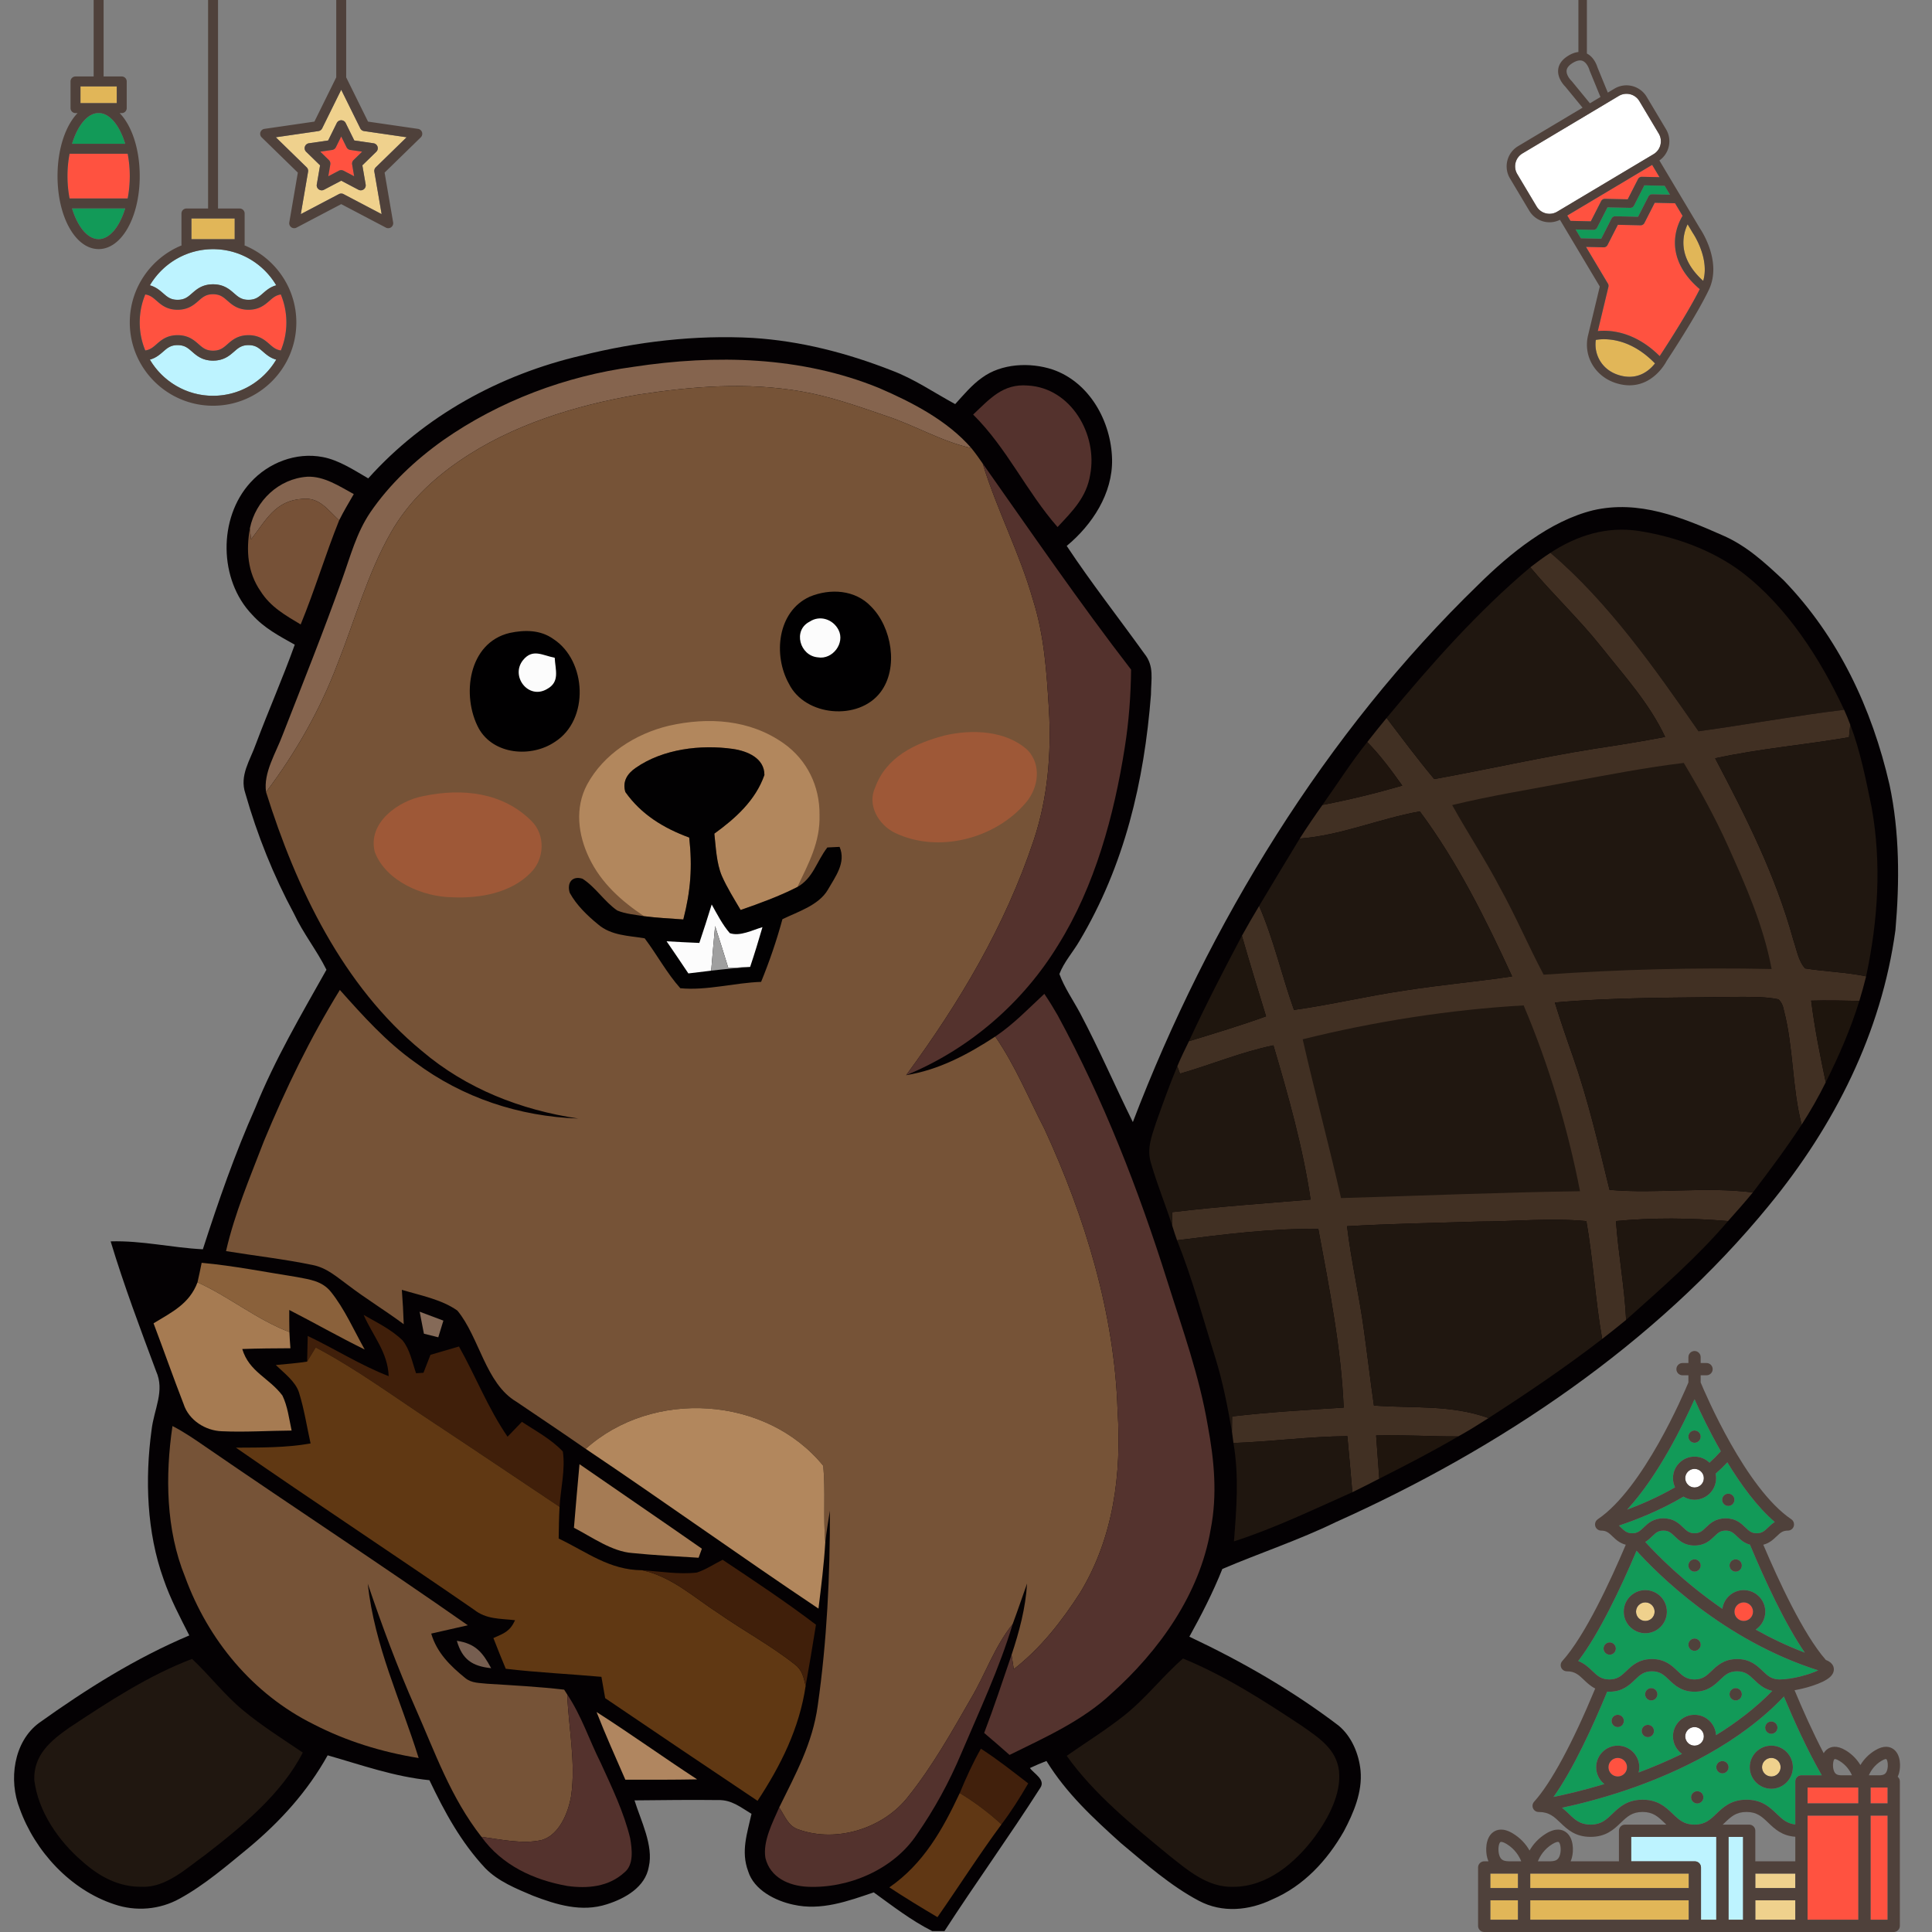 <svg xmlns="http://www.w3.org/2000/svg" xml:space="preserve" style="fill-rule:evenodd;clip-rule:evenodd;stroke-linejoin:round;stroke-miterlimit:2" viewBox="0 0 1250 1250">
  <rect x="0" y="0" width="1250" height="1250" fill="#808080" stroke="none"/>
  <path d="M.519 208.415h1233.57v1041.01H.519z" style="fill:none"/>
  <path d="M487.091 218.639c31.027 1.976 60.986 9.749 89.843 21.053 14.575 5.473 26.882 14.056 41.067 21.764 5.344-5.862 10.785-12.437 17.263-17.003 12.663-9.361 31.124-10.17 45.667-5.41 24.064 8.195 38.022 33.716 38.574 58.136.453 22.089-12.826 42.363-29.344 56.031 15.838 23.902 33.522 46.412 50.234 69.698 6.607 8.129 4.275 16.712 4.275 26.493-4.373 56.354-17.134 110.571-46.315 159.509-4.113 7.06-10.04 13.603-12.923 21.279 3.207 8.809 8.907 16.938 13.344 25.229 12.243 23.093 22.606 47.189 34.169 70.573 49.229-128.676 124.433-251.684 223.701-347.875 20.243-19.951 45.991-41.035 74.103-47.966 29.602-6.834 57.358 4.502 83.948 16.291 15.514 6.769 26.98 17.489 39.222 28.89 35.529 36.727 57.229 82.944 68.597 132.433 6.542 30.671 6.542 62.929 3.821 94.053-9.068 66.46-39.512 126.538-81.745 178.002-73.521 90.038-174.926 157.76-280.315 204.981-23.805 11.595-49.035 19.919-73.423 30.315-6.056 15.157-13.44 29.57-21.343 43.82 34.039 16.065 66.556 34.72 96.547 57.521 8.486 7.028 13.149 18.363 14.218 29.116 1.263 13.83-4.469 27.303-10.817 39.286-10.817 18.947-25.975 35.335-46.347 44.079-14.995 7.223-32.323 8.875-47.383.908-18.331-9.684-34.622-24.097-50.492-37.344-18.072-16.29-35.335-32.258-48.193-53.148-3.627 1.393-7.158 2.915-10.687 4.567 2.558 3.628 10.299 7.547 6.704 12.826-19.951 31.254-41.846 61.536-61.99 92.661h-7.936c-13.764-6.964-25.391-16.065-37.828-25.036-16.777 5.701-34.007 12.016-51.982 7.967-11.627-2.461-25.554-9.489-29.278-21.667-4.794-12.826-.616-24.453 2.17-37.116-7.126-4.275-12.826-9.165-21.667-8.907-18.008-.227-36.016.033-54.023.195 4.016 12.955 12.404 29.246 9.262 42.881-2.234 13.279-15.449 20.663-27.173 24.355-16.323 5.28-32.516.324-47.868-5.571-10.851-4.598-22.413-9.23-30.769-17.78-15.74-16.81-26.298-36.307-36.144-56.938-22.898-2.299-43.918-9.845-65.844-16.096-13.02 23.352-30.477 42.622-50.913 59.69-14.153 11.595-28.663 24.161-44.792 33.003-12.923 7.19-28.372 8.486-42.363 3.692-28.307-9.327-51.238-34.168-61.18-61.892-7.256-18.331-4.049-43.27 12.598-55.513 30.671-21.926 62.314-41.844 97.13-56.549-6.088-11.983-12.242-23.61-16.646-36.403-10.915-30.379-12.081-64.71-7.773-96.45 1.586-13.733 8.744-25.23 2.915-38.185-10.365-27.821-20.793-55.48-29.376-83.917 20.274-.615 39.512 4.114 59.658 5.118 10.04-31.06 20.695-61.795 33.974-91.624 12.631-31.19 29.57-60.015 45.991-89.228-6.186-12.502-15.061-23.514-20.988-36.242-13.343-24.809-23.74-50.784-31.48-77.86-3.951-11.66 3.109-21.376 6.866-32.096 8.064-21.505 17.36-42.492 25.1-64.127-10.105-5.668-19.724-10.656-27.594-19.433-21.603-22.444-22.056-62.475-1.133-85.438 11.659-12.89 29.602-19.854 46.864-16.518 10.396 1.943 20.372 8.55 29.408 13.797 36.242-40.452 85.147-67.172 137.777-79.446 36.145-9.036 73.811-13.474 111.057-11.434Z" style="fill:#040103;fill-rule:nonzero"/>
  <path d="M568.772 251.06c21.409 9.23 44.21 21.019 59.691 38.865-19.498-4.372-36.08-14.543-54.93-20.761-17.845-6.121-36.533-12.76-55.123-15.935-35.627-6.121-70.378-3.303-105.843 2.138-40.128 6.867-81.616 19.562-115.397 42.881-17.942 12.307-33.618 27.433-44.371 46.509-14.93 26.136-23.416 57.164-34.59 85.179-11.238 29.635-27.011 57.261-46.055 82.523-1.91-12.468 6.477-25.488 10.753-37.083 13.052-33.391 26.428-66.751 38.444-100.564 5.441-15.06 9.198-29.926 18.234-43.301 12.437-18.235 29.213-33.976 47.157-46.704 36.273-25.391 79.349-41.553 123.169-47.48 53.116-8.064 108.564-6.834 158.861 13.733Z" style="fill:#85644e;fill-rule:nonzero"/>
  <path d="M518.41 253.229c18.59 3.175 37.278 9.814 55.123 15.935 18.85 6.218 35.432 16.389 54.93 20.761 2.591 3.206 4.987 6.542 7.319 9.942 9.231 30.121 23.935 57.877 32.55 88.224 7.384 23.352 8.81 46.801 10.332 71.059 1.619 28.663-.778 57.131-9.847 84.467-18.59 55.641-47.965 105-82.555 152.027 21.311-3.465 39.804-13.344 57.682-25.004 12.988 18.85 21.344 39.514 31.805 59.755 26.169 56.679 45.407 119.479 47.318 182.181 2.623 41.229-2.526 81.973-24.194 117.826-12.015 18.623-25.392 35.821-42.946 49.52l-1.457-9.197c5.02-15.158 9.069-30.186 10.04-46.185-3.141 8.744-6.056 17.522-9.327 26.234-11.854 14.736-17.522 32.161-27.044 48.225-12.372 21.537-24.874 43.788-40.42 63.22-15.837 20.599-46.217 30.282-70.799 21.538-7.028-2.105-8.939-8.712-12.793-14.315 10.656-21.7 21.602-41.457 24.939-65.876 5.958-41.651 7.999-84.111 7.87-126.15-1.069 6.769-2.203 13.603-2.98 20.404-1.425-16.453.227-33.068-1.328-49.456-36.857-45.31-110.41-49.844-153.679-10.947-14.834-10.332-29.894-20.372-44.857-30.509-19.919-11.756-23.902-41.683-38.152-58.946-10.105-7.222-24.161-9.91-35.951-13.44.583 7.416.972 14.833 1.231 22.25-11.854-8.842-24.517-16.485-36.274-25.489-7.384-5.344-13.538-11.044-22.769-12.858-18.46-3.821-37.31-5.927-55.933-8.971 5.7-24.809 15.384-47.286 24.485-71.059 14.024-33.845 29.927-66.686 49.165-97.907 15.124 16.938 30.023 33.618 48.678 46.832 30.768 22.963 67.269 35.011 105.584 36.371-37.181-5.538-72.387-19.238-101.211-43.755-51.205-42.104-81.326-105.39-100.791-167.477 19.044-25.262 34.817-52.888 46.055-82.523 11.174-28.015 19.66-59.043 34.59-85.179 10.753-19.076 26.429-34.202 44.371-46.509 33.781-23.319 75.269-36.014 115.397-42.881 35.465-5.441 70.216-8.259 105.843-2.138Z" style="fill:#765337;fill-rule:nonzero"/>
  <path d="M665.061 249.44c27.918 1.555 45.245 31.74 40.29 57.65-2.332 14.639-11.466 23.611-21.117 33.91-20.275-23.158-32.614-50.946-54.605-72.775 10.688-10.072 19.206-20.145 35.432-18.785Zm-29.279 50.427c31.578 44.728 62.573 90.038 96.03 133.373-.195 16.906-1.425 33.618-4.081 50.298-6.866 43.884-19.368 89.908-43.108 127.866-22.866 37.505-57.683 67.56-98.361 84.24 34.59-47.027 63.965-96.386 82.555-152.027 9.069-27.336 11.466-55.804 9.847-84.467-1.522-24.258-2.948-47.707-10.332-71.059-8.615-30.347-23.319-58.103-32.55-88.224Z" style="fill:#54322d;fill-rule:nonzero"/>
  <path d="M198.744 308.45c10.915-.518 20.923 6.219 30.153 11.239-3.271 5.635-6.542 11.109-9.457 16.939-7.416-6.64-12.599-15.093-23.902-13.862-17.521 1.101-23.578 13.991-33.133 26.266l-.712-7.222c3.627-17.814 18.72-32.097 37.051-33.36Z" style="fill:#84644f;fill-rule:nonzero"/>
  <path d="M195.538 322.766c11.303-1.231 16.486 7.222 23.902 13.862-8.939 22.217-15.772 45.213-24.906 67.398-10.04-6.024-19.465-11.303-25.942-21.505-8.453-12.178-9.458-26.494-6.899-40.711l.712 7.222c9.555-12.275 15.612-25.165 33.133-26.266Z" style="fill:#765137;fill-rule:nonzero"/>
  <path d="M1060.06 343.493c23.545 3.661 47.447 12.146 66.654 26.526 29.278 22.25 51.042 56.225 66.426 89.195-31.513 3.855-62.734 9.555-94.183 13.927-28.08-40.387-58.232-83.463-95.867-115.462 17.165-11.205 36.306-17.295 56.97-14.186Z" style="fill:#201710;fill-rule:nonzero"/>
  <path d="M1003.09 357.679c37.634 31.999 67.787 75.075 95.867 115.462 31.449-4.372 62.67-10.072 94.183-13.927 1.457 3.207 2.785 6.446 3.984 9.685-.259 2.688-.551 5.375-.842 8.096-28.857 4.988-57.974 7.353-86.572 13.635 20.08 38.121 39.124 75.787 50.589 117.567 2.04 5.83 3.304 13.862 7.643 18.364 13.085 2.105 26.397 2.397 39.448 5.117-1.36 5.344-2.785 10.656-4.404 15.903-10.364-.194-20.793-.486-31.157-.163 2.203 17.749 5.732 35.336 9.425 52.825-4.696 9.457-9.846 18.526-15.578 27.4-6.349-24.615-5.15-49.521-11.531-74.071-.518-2.979-1.684-5.344-3.498-7.028-9.327-1.911-19.302-1.522-28.792-1.555-38.8.616-77.147.195-115.883 3.628 3.595 11.595 7.514 23.125 11.562 34.59 9.976 28.404 16.68 57.456 23.838 86.637 31.059 2.688 61.665-2.3 92.693 1.684-5.182 6.316-10.591 12.437-16.032 18.494-24.064-2.009-48.484-2.301-72.516 0 1.523 21.375 5.538 42.46 6.575 63.933-5.085 4.209-10.267 8.29-15.481 12.339-4.534-25.295-5.765-50.946-10.235-76.241-23.351-2.202-46.347.26-69.697.292-28.372.842-56.809 1.393-85.148 3.012 2.688 22.671 7.903 44.825 10.947 67.431 2.235 16.194 4.146 32.42 6.445 48.581 25.813 1.943 49.326-.712 74.2 8.097-6.477 4.114-12.922 8.195-19.659 11.887-17.716.129-35.399-1.166-53.116-.616.713 9.295 1.393 18.623 2.041 27.95-5.765 2.981-11.563 5.927-17.424 8.778-1.005-12.113-2.106-24.194-3.239-36.275-24.68.195-49.035 3.531-73.682 4.438l-.972-7.45c0-3.271.033-6.51.097-9.748 23.999-2.85 48.096-4.178 72.192-5.732-1.619-38.801-9.359-77.472-16.42-115.592-30.25-.421-61.31 3.53-91.398 7.352-1.101-3.142-2.137-6.251-3.109-9.424-.033-2.915-.065-5.83-.065-8.778 29.797-3.595 59.69-5.635 89.584-8.161-4.988-33.716-14.38-67.075-24.064-99.754-20.76 4.275-40.128 12.469-60.435 18.299l-1.749-4.761c2.3-5.506 4.923-10.85 7.547-16.227 16.712-5.117 33.424-10.136 49.876-16.096-5.279-17.359-10.655-34.687-15.611-52.112 3.595-6.51 7.32-12.922 11.141-19.303 9.491 21.862 14.575 44.89 22.542 67.27 23.773-3.304 47.092-8.939 70.832-12.437 23.352-3.725 46.898-5.733 70.281-9.263-16.906-36.792-35.432-74.168-59.69-106.749-26.493 4.761-51.011 15.577-77.698 17.586 4.697-7.417 9.619-14.607 14.704-21.764 17.457-3.369 34.558-7.547 51.626-12.503-6.996-9.845-14.154-19.529-22.639-28.177 4.113-5.247 8.258-10.461 12.502-15.578 10.137 13.312 20.08 26.687 30.832 39.513 34.461-6.218 68.597-14.024 103.22-19.53 15.416-2.364 30.833-4.761 46.152-7.74-10.364-21.959-25.91-38.865-41.23-58.169-14.347-18.072-31.189-33.812-45.989-51.561 4.242-3.239 8.485-6.477 12.987-9.36Z" style="fill:#413023;fill-rule:nonzero"/>
  <path d="M990.102 367.039c14.801 17.749 31.642 33.489 45.99 51.561 15.32 19.304 30.866 36.21 41.229 58.169-15.319 2.979-30.736 5.376-46.152 7.74-34.622 5.506-68.758 13.312-103.219 19.53-10.753-12.826-20.696-26.201-30.833-39.513 28.858-34.719 58.395-68.305 92.985-97.487Z" style="fill:#201710;fill-rule:nonzero"/>
  <path d="M523.916 386.051c13.246-5.473 29.343-4.534 39.61 6.315 13.473 13.377 18.007 39.902 6.185 55.448-14.055 18.72-48.807 15.773-59.269-5.409-10.331-18.428-7.546-46.832 13.474-56.354Z" style="fill:#010001;fill-rule:nonzero"/>
  <path d="M523.883 402.18c6.64-4.404 15.19-1.458 18.656 5.409 4.307 8.485-3.854 19.367-13.376 17.715-11.66-.971-16.421-17.521-5.28-23.124Z" style="fill:#fcfcfc;fill-rule:nonzero"/>
  <path d="M329.817 409.5c9.587-2.041 19.789-2.041 28.08 3.853 21.797 14.025 23.578 52.501 1.037 66.687-15.223 10.266-39.578 8.356-49.165-8.712-11.368-21.085-6.866-55.545 20.048-61.828Z" style="fill:#010001;fill-rule:nonzero"/>
  <path d="M358.901 425.564c.389 7.935 3.595 15.643-5.085 20.307-12.048 6.963-23.772-8.453-15.384-18.818 6.251-7.643 12.599-2.979 20.469-1.489Z" style="fill:#fcfcfc;fill-rule:nonzero"/>
  <path d="M507.204 481.076c15.028 10.688 23.222 27.691 23.028 46.088.517 17.716-7.029 31.319-14.349 46.735-11.788 6.024-24.225 10.526-36.695 14.866-4.242-7.223-8.841-14.51-12.209-22.186-3.434-8.259-3.822-18.364-4.794-27.205 13.7-9.943 26.623-21.505 32.388-37.958.032-10.915-11.045-15.482-20.243-16.842-20.857-2.98-45.439-.065-63.091 12.275-5.441 3.757-8.647 8.842-6.639 15.579 10.267 14.541 24.808 23.416 41.326 29.472 2.106 19.044.94 34.493-3.821 52.986-8.453-.616-16.972-1.004-25.392-2.105-14.769-9.879-27.659-21.376-35.497-37.634-7.222-15.061-9.457-32.388-1.328-47.61 10.721-19.757 31.157-32.711 52.63-37.926 25.651-5.862 52.727-4.178 74.686 11.465Z" style="fill:#b2875d;fill-rule:nonzero"/>
  <path d="M1197.12 468.899c6.574 17.197 10.137 35.658 13.861 53.665 6.51 36.436 4.049 73.099-3.595 109.114-13.051-2.72-26.363-3.012-39.448-5.117-4.339-4.502-5.602-12.534-7.643-18.364-11.465-41.78-30.509-79.446-50.589-117.567 28.598-6.282 57.715-8.647 86.572-13.635.291-2.721.583-5.408.842-8.096Z" style="fill:#201710;fill-rule:nonzero"/>
  <path d="M610.974 475.894c17.618-4.178 39.868-3.433 53.925 9.457 9.068 9.587 6.996 24.226-1.004 33.781-19.789 23.578-56.938 33.261-85.05 19.627-10.494-5.183-17.975-17.944-12.566-29.376 7.125-19.627 25.748-28.469 44.695-33.489Z" style="fill:#9e5837;fill-rule:nonzero"/>
  <path d="M884.614 480.104c8.486 8.648 15.644 18.332 22.639 28.177-17.068 4.956-34.168 9.134-51.625 12.503 9.813-13.83 18.461-27.497 28.986-40.68Z" style="fill:#1f150e;fill-rule:nonzero"/>
  <path d="M474.33 484.574c9.198 1.36 20.275 5.927 20.243 16.842-5.765 16.453-18.688 28.015-32.388 37.958.972 8.841 1.36 18.946 4.794 27.205 3.368 7.676 7.967 14.963 12.209 22.186 12.47-4.34 24.907-8.842 36.695-14.866 10.3-5.797 12.308-16.356 19.401-25.587l7.935-.388c4.339 10.235-2.754 19.271-7.644 27.821-5.895 10.008-19.368 14.121-29.343 18.979-3.789 13.895-8.356 27.238-13.797 40.549-17.263.583-35.205 5.765-52.273 4.114-8.778-9.814-15.126-21.797-23.061-32.291-10.526-1.749-21.667-1.749-30.12-9.004-6.996-5.7-13.991-12.469-18.364-20.436-1.976-6.38 1.522-11.206 8.226-9.134 8.454 5.377 14.283 14.932 22.51 20.567 5.376 2.267 11.627 2.721 17.36 3.692 8.42 1.101 16.939 1.489 25.392 2.105 4.761-18.493 5.927-33.942 3.821-52.986-16.518-6.056-31.059-14.931-41.326-29.472-2.008-6.737 1.198-11.822 6.639-15.579 17.652-12.34 42.234-15.255 63.091-12.275Z" style="fill:#020102;fill-rule:nonzero"/>
  <path d="M1089.4 493.61c10.429 17.425 20.242 35.173 28.566 53.699 11.692 26.007 22.995 51.561 28.274 79.641-49.229-1.069-98.393.259-147.525 3.659-9.781-18.461-17.911-37.666-28.048-55.933-9.587-18.396-21.052-35.658-31.124-53.795 25.295-6.154 50.946-10.202 76.499-15.093 24.42-4.437 48.711-9.231 73.358-12.178Z" style="fill:#201710;fill-rule:nonzero"/>
  <path d="M274.111 515.018c24.873-5.149 51.01-2.526 69.73 16.129 9.198 9.004 8.517 24.647-.486 33.521-12.858 13.15-33.003 16.68-50.655 15.871-19.075-.227-42.977-10.332-50.2-29.246-4.858-18.947 15.19-33.23 31.611-36.275Z" style="fill:#9e5837;fill-rule:nonzero"/>
  <path d="M918.621 524.962c24.259 32.581 42.785 69.957 59.691 106.749-23.384 3.53-46.93 5.538-70.281 9.263-23.74 3.498-47.059 9.133-70.832 12.437-7.967-22.38-13.052-45.408-22.542-67.27 8.745-14.509 17.392-29.116 26.267-43.593 26.687-2.009 51.205-12.825 77.697-17.586Z" style="fill:#201710;fill-rule:nonzero"/>
  <path d="M460.469 585.202c3.529 6.316 6.963 13.052 11.691 18.526 6.543 2.332 14.769-2.041 21.15-3.854-2.495 8.615-5.118 17.198-7.968 25.716-4.696.258-9.424.485-14.121.712-2.785-9.068-5.603-18.137-8.55-27.141-.907 9.614-1.749 19.233-2.526 28.858-4.923.615-9.847 1.198-14.769 1.781-4.664-6.964-9.328-13.894-14.089-20.793 7.06.389 14.121.809 21.182 1.069 2.817-8.259 5.408-16.55 8-24.874Z" style="fill:#fcfcfc;fill-rule:nonzero"/>
  <path d="M462.671 599.161c2.947 9.004 5.765 18.073 8.55 27.141 4.697-.227 9.425-.454 14.121-.712-8.388.712-16.809 1.424-25.197 2.429.777-9.62 1.619-19.239 2.526-28.858Z" style="fill:#9f9f9f;fill-rule:nonzero"/>
  <path d="M803.518 605.444c4.956 17.425 10.332 34.753 15.611 52.112-16.452 5.96-33.164 10.979-49.876 16.096 10.719-23.124 22.314-45.698 34.265-68.208Z" style="fill:#1f160e;fill-rule:nonzero"/>
  <path d="M675.684 643.014c3.077 4.534 5.927 9.165 8.648 13.926 29.796 54.897 52.176 112.45 70.928 171.947 9.878 31.415 20.631 60.888 26.169 93.502 4.178 22.413 6.284 44.695 1.846 67.269-7.125 41.813-33.294 78.475-64.386 106.264-18.526 17.392-43.011 28.339-65.715 39.513-5.408-4.794-10.882-9.522-16.42-14.218 6.381-16.68 11.951-33.586 17.716-50.492l1.457 9.197c17.554-13.699 30.931-30.897 42.946-49.52 21.668-35.853 26.817-76.597 24.194-117.826-1.911-62.702-21.149-125.502-47.318-182.181-10.461-20.241-18.817-40.905-31.805-59.755 11.822-7.967 21.408-18.007 31.74-27.626Z" style="fill:#54332e;fill-rule:nonzero"/>
  <path d="M1121.86 644.989c9.489.033 19.464-.356 28.792 1.555 1.814 1.684 2.98 4.049 3.498 7.028 6.38 24.55 5.182 49.456 11.53 74.071-9.879 15.092-20.664 29.602-31.61 43.885-31.028-3.984-61.634 1.004-92.694-1.684-7.157-29.181-13.861-58.233-23.837-86.637-4.048-11.465-7.968-22.995-11.563-34.59 38.736-3.433 77.083-3.012 115.884-3.628Z" style="fill:#201710;fill-rule:nonzero"/>
  <path d="M1171.83 647.418c10.365-.323 20.793-.031 31.158.163-5.604 18.201-13.214 35.626-21.733 52.662-3.692-17.489-7.222-35.076-9.425-52.825Z" style="fill:#1e150d;fill-rule:nonzero"/>
  <path d="M985.796 650.496c16.161 38.088 28.598 79.608 36.468 120.222-51.593.745-103.057 2.915-154.618 4.438-7.773-34.364-17.004-68.371-24.809-102.734 46.249-11.53 95.382-19.206 142.959-21.926Zm-161.904 25.845c9.684 32.679 19.076 66.038 24.064 99.754-29.894 2.526-59.788 4.566-89.584 8.161 0 2.948.032 5.863.064 8.778-4.339-13.571-9.813-26.817-13.764-40.517-2.85-9.231.389-17.166 3.206-25.911 4.405-12.307 8.777-24.679 13.829-36.727l1.749 4.761c20.307-5.83 39.675-14.024 60.436-18.299Zm132.786 114.004c23.351-.032 46.347-2.494 69.698-.292 4.469 25.295 5.7 50.946 10.234 76.241-23.546 18.202-48.484 35.043-73.487 51.172-24.874-8.809-48.387-6.154-74.2-8.097-2.299-16.161-4.211-32.387-6.445-48.581-3.044-22.606-8.259-44.76-10.947-67.431 28.339-1.619 56.775-2.17 85.147-3.012Z" style="fill:#201710;fill-rule:nonzero"/>
  <path d="M1045.52 790.022c24.032-2.301 48.452-2.009 72.516 0-19.757 23.189-42.946 43.399-65.941 63.933-1.037-21.473-5.052-42.558-6.575-63.933Z" style="fill:#1f160f;fill-rule:nonzero"/>
  <path d="M852.939 795.106c7.061 38.12 14.802 76.791 16.421 115.592-24.097 1.554-48.193 2.882-72.192 5.732-.065 3.249-.097 6.499-.097 9.748-2.818-16.161-5.895-32.031-10.753-47.707-8-25.488-14.833-51.204-24.776-76.013 30.088-3.822 61.148-7.773 91.397-7.352Z" style="fill:#201710;fill-rule:nonzero"/>
  <path d="M130.471 817.033c20.793 1.91 41.165 5.991 61.763 9.23 8.324 1.619 16.162 2.526 21.83 9.522 8.939 11.141 14.898 24.906 21.893 37.343-16.517-8.097-32.452-17.198-48.807-25.586-.033 4.793 0 9.554.097 14.315-21.376-8.194-38.703-22.768-59.464-32.193 1.004-4.178 1.814-8.421 2.688-12.631Z" style="fill:#8a613b;fill-rule:nonzero"/>
  <path d="M127.783 829.664c20.761 9.425 38.088 23.999 59.464 32.193.129 3.497.389 6.963.648 10.461-10.397.032-20.761.129-31.157.486 4.469 14.866 17.327 18.59 25.974 30.088 3.369 6.899 4.341 15.19 5.96 22.672-14.996.097-30.088 1.133-45.084.453-10.655-.324-21.408-7.126-24.776-17.522-6.737-17.36-12.89-34.914-19.465-52.306 11.886-7.255 23.19-12.566 28.436-26.525Z" style="fill:#a67b52;fill-rule:nonzero"/>
  <path d="M235.277 850.748c8.486 4.858 18.138 9.554 25.134 16.453 4.761 5.7 6.347 14.348 8.776 21.278 1.62-.097 3.206-.194 4.794-.291 1.522-3.887 3.012-7.741 4.534-11.627 6.154-1.782 12.308-3.563 18.429-5.377 10.914 19.401 18.784 39.934 31.448 58.363 3.076-3.206 6.186-6.413 9.263-9.619 8.906 5.862 19.206 11.368 26.493 19.206 1.749 11.562-1.458 24.129-2.105 35.788-26.98-18.008-53.861-36.144-80.905-54.022-24.841-16.292-50.459-35.206-76.887-49.1-1.847 3.045-3.693 6.121-5.539 9.166.162-5.538.259-11.077.389-16.615 17.715 8.421 34.007 18.914 52.371 26.007-.616-15.482-9.911-25.521-16.195-39.61Z" style="fill:#401f0a;fill-rule:nonzero"/>
  <path d="M271.519 848.675c5.118 1.911 10.235 3.822 15.352 5.765-1.101 3.595-2.202 7.19-3.304 10.785-3.109-.777-6.186-1.554-9.295-2.331-.939-4.73-1.846-9.491-2.753-14.219Z" style="fill:#856a58;fill-rule:nonzero"/>
  <path d="M204.251 871.8c26.428 13.894 52.046 32.808 76.887 49.1 27.044 17.878 53.925 36.014 80.905 54.022-.389 6.802-.486 13.7-.583 20.502 18.428 8.809 32.678 20.404 54.151 20.533 19.368 4.308 33.554 17.749 49.942 28.307 15.967 11.109 33.359 20.468 48.581 32.549 4.859 3.563 5.766 8.324 7.126 13.895-4.048 27.464-16.032 51.463-31.125 74.426-32.938-22.023-65.779-44.176-98.587-66.426-.81-4.6-1.619-9.199-2.429-13.798-20.632-1.846-41.327-2.785-61.893-5.215-2.753-6.607-5.441-13.214-8-19.885 6.964-3.077 10.656-4.243 14.024-11.53-9.781-1.166-18.525-.454-26.655-6.899-51.075-35.27-102.96-69.342-153.938-104.741 16.226-.097 32.258.097 48.29-2.72-2.429-10.98-4.146-22.283-7.514-33.036-2.268-7.093-9.781-12.664-14.996-17.716 6.737-.648 13.571-1.166 20.275-2.202 1.846-3.045 3.692-6.121 5.539-9.166Z" style="fill:#603813;fill-rule:nonzero"/>
  <path d="M532.628 948.364c1.555 16.388-.097 33.003 1.328 49.456-.842 14.38-2.656 28.663-4.405 42.946-50.59-33.845-100.045-69.407-150.602-103.349 43.269-38.897 116.822-34.363 153.679 10.947Z" style="fill:#b2875d;fill-rule:nonzero"/>
  <path d="M111.589 922.649c7.45 3.789 14.575 8.712 21.473 13.473 56.323 38.768 113.616 76.208 169.614 115.429-7.902 1.813-15.805 3.595-23.675 5.377 3.627 12.371 12.307 20.89 22.055 28.792 4.147 3.368 9.134 3.077 14.219 3.66 16.55 1.036 33.23 1.91 49.715 3.821l2.008 3.109c.875 21.603 5.636 44.209 2.526 65.618-1.749 10.591-7.578 25.198-18.915 28.533-12.307 2.915-26.687-.389-39.123-2.04-20.016-25.651-29.797-54.152-42.752-83.431-11.66-26.363-21.538-53.083-30.801-80.353 4.502 40.776 20.988 74.459 32.939 112.806-23.805-3.854-46.671-10.85-68.144-21.926-39.124-19.433-68.111-54.477-82.977-95.285-12.437-30.509-12.89-65.391-8.162-97.583Z" style="fill:#765337;fill-rule:nonzero"/>
  <path d="M871.727 929.19c1.133 12.081 2.234 24.162 3.239 36.275-25.198 11.206-50.331 23.319-76.597 31.805 1.652-21.344 3.336-42.363-.324-63.642 24.647-.907 49.002-4.243 73.682-4.438Z" style="fill:#1f160f;fill-rule:nonzero"/>
  <path d="M890.351 928.737c17.716-.55 35.4.745 53.116.616-16.68 9.781-33.813 18.622-51.076 27.334-.647-9.327-1.327-18.655-2.04-27.95Z" style="fill:#1f150d;fill-rule:nonzero"/>
  <path d="M374.933 947.328c26.364 18.267 52.889 36.306 79.187 54.67-.712 1.943-1.424 3.886-2.137 5.862-14.25-.939-28.599-1.587-42.816-3.044-13.214-.907-26.202-10.364-37.829-16.356 1.133-13.7 2.332-27.4 3.595-41.132Z" style="fill:#a57b54;fill-rule:nonzero"/>
  <path d="M467.529 1009.18c20.34 13.538 40.938 27.206 60.402 42.007-2.104 13.182-4.307 26.363-6.671 39.513-1.36-5.571-2.267-10.332-7.126-13.895-15.222-12.08-32.614-21.44-48.581-32.549-16.388-10.558-30.574-23.999-49.942-28.307 11.563.713 23.644 2.85 35.206 1.49 5.83-1.846 11.206-5.538 16.712-8.259Z" style="fill:#401f0a;fill-rule:nonzero"/>
  <path d="M655.183 1050.77c-8.486 28.533-21.7 56.484-33.36 83.981-7.74 18.364-17.295 35.885-28.695 52.241-14.963 22.509-44.015 34.914-70.508 33.748-12.113-.551-24.323-5.895-27.4-18.655-1.813-10.656 4.697-23.06 8.907-32.647 3.854 5.603 5.765 12.21 12.793 14.315 24.582 8.745 54.962-.939 70.799-21.538 15.546-19.432 28.048-41.682 40.42-63.22 9.522-16.064 15.19-33.489 27.044-48.225Z" style="fill:#53322d;fill-rule:nonzero"/>
  <path d="M295.584 1061.59c12.08 1.846 16.646 7.416 22.184 17.715-12.339-1.263-18.719-5.732-22.184-17.715Z" style="fill:#765e50;fill-rule:nonzero"/>
  <path d="M124.253 1073.31c11.53 10.785 20.663 22.994 32.905 33.165 12.114 10.072 25.684 18.59 38.737 27.431-13.636 26.72-39.514 47.934-62.897 66.039-11.951 8.485-25.49 21.441-41.036 20.793-15.189.292-27.95-6.737-38.929-16.615-15.288-13.149-28.436-32.258-30.865-52.597-.422-16.13 10.59-25.263 22.638-33.716 25.036-16.582 51.27-33.813 79.447-44.5Zm641.144-.257c27.4 11.206 52.954 27.691 77.536 44.015 10.591 7.481 21.635 14.574 23.384 28.597 1.684 15.029-7.158 31.125-15.773 42.882-12.566 16.679-30.541 32.161-52.565 32.225-16.647.551-29.473-10.752-41.715-20.404-23.319-19.238-48.516-39.577-66.103-64.354 12.243-8.55 25.003-16.485 36.728-25.716 14.347-11.271 24.874-25.327 38.508-37.245Z" style="fill:#201710;fill-rule:nonzero"/>
  <path d="M366.998 1096.31c9.36 14.024 14.089 29.181 21.635 44.209 7.19 15.74 14.995 31.902 19.076 48.776 1.198 7.028 2.558 17.197-3.789 22.218-10.138 9.262-23.708 10.525-36.793 8.712-21.861-3.854-42.363-13.408-55.641-31.805 12.436 1.652 26.816 4.955 39.123 2.041 11.337-3.336 17.166-17.943 18.915-28.534 3.11-21.408-1.651-44.014-2.526-65.617Z" style="fill:#54322d;fill-rule:nonzero"/>
  <path d="M385.977 1107.68c21.991 14.024 43.205 29.311 65.067 43.562-15.482.291-30.963.258-46.444.227-6.315-14.543-12.858-29.02-18.623-43.789Z" style="fill:#b08660;fill-rule:nonzero"/>
  <path d="M634.649 1131.41c10.72 6.866 20.534 14.704 30.606 22.444-5.279 9.134-10.915 18.04-17.295 26.493-8.486-7.708-17.198-14.315-27.011-20.242 4.081-9.781 8.42-19.465 13.7-28.695Z" style="fill:#41200c;fill-rule:nonzero"/>
  <path d="M620.949 1160.11c9.813 5.927 18.525 12.534 27.011 20.242-14.444 19.529-27.497 40.096-41.424 60.046-10.525-6.218-20.922-12.566-31.124-19.27 22.056-15.287 34.396-37.279 45.537-61.018Z" style="fill:#603714;fill-rule:nonzero"/>
  <path d="M1032.73 1143.38c0-7.69 6.256-13.947 13.944-13.947 7.69 0 13.945 6.257 13.945 13.947 0 1.184-.163 2.328-.443 3.424 9.091-3.401 18.581-7.392 28.09-12.049-3.537-2.532-5.854-6.665-5.854-11.336 0-7.69 6.257-13.945 13.947-13.945 7.434 0 13.51 5.852 13.906 13.189 13.043-8.047 25.531-17.524 36.401-28.652-5.502-1.231-8.898-4.469-11.734-7.188-3.206-3.072-5.738-5.498-11.032-5.498-5.292 0-7.822 2.425-11.027 5.497-3.582 3.433-8.038 7.704-16.519 7.704-8.482 0-12.938-4.272-16.519-7.704-3.204-3.072-5.735-5.498-11.027-5.498-5.292 0-7.823 2.426-11.029 5.498-3.58 3.432-8.037 7.704-16.518 7.704-.484 0-.953-.017-1.411-.044-9.31 22.547-22.049 50.302-34.727 68.128 7.708-1.561 19.273-4.216 32.884-8.328-3.211-2.554-5.277-6.489-5.277-10.902Zm87.452-49.989c.741-.74 1.763-1.163 2.804-1.163 1.049 0 2.071.423 2.803 1.163.741.74 1.163 1.763 1.163 2.803 0 1.05-.423 2.072-1.163 2.812-.732.732-1.754 1.155-2.803 1.155-1.041 0-2.063-.423-2.804-1.155-.74-.74-1.163-1.762-1.163-2.812 0-1.04.423-2.063 1.163-2.803Zm-54.631 0c.74-.74 1.762-1.163 2.812-1.163 1.04 0 2.062.423 2.803 1.163.74.741 1.163 1.763 1.163 2.803 0 1.05-.423 2.072-1.163 2.803-.74.741-1.763 1.164-2.803 1.164-1.05 0-2.073-.423-2.812-1.164-.732-.731-1.155-1.753-1.155-2.803.001-1.04.423-2.063 1.155-2.803Zm-2.204 23.754c.75-.74 1.762-1.163 2.812-1.163 1.04 0 2.062.423 2.803 1.163.74.741 1.163 1.763 1.163 2.804 0 1.049-.423 2.062-1.163 2.803-.74.74-1.763 1.163-2.803 1.163-1.05 0-2.073-.423-2.812-1.163-.732-.74-1.155-1.763-1.155-2.803.001-1.041.423-2.063 1.155-2.804Zm-19.479-6.504c.74-.74 1.762-1.164 2.803-1.164 1.05 0 2.072.423 2.812 1.164.732.731 1.163 1.754 1.163 2.803 0 1.04-.431 2.062-1.163 2.803-.74.74-1.762 1.163-2.812 1.163-1.041 0-2.063-.422-2.803-1.163-.74-.74-1.164-1.763-1.164-2.803 0-1.049.424-2.072 1.164-2.803Z" style="fill:#129a58;fill-rule:nonzero"/>
  <path d="M1052.29 1081.1c3.581-3.432 8.038-7.704 16.518-7.704 8.481 0 12.937 4.271 16.518 7.704 3.204 3.072 5.735 5.498 11.028 5.498 5.294 0 7.826-2.426 11.031-5.498 3.58-3.432 8.037-7.704 16.516-7.704 8.482 0 12.94 4.272 16.52 7.704 3.206 3.072 5.738 5.498 11.031 5.498 8.043 0 19.719-3.285 24.924-5.902-61.448-19.463-104.293-62.691-117.531-77.381-10.382 24.459-24.333 53.889-37.758 71.369 4.03 1.528 6.784 4.151 9.146 6.416 3.205 3.072 5.736 5.498 11.029 5.498s7.824-2.426 11.028-5.498Zm41.264-19.798c.74-.74 1.763-1.164 2.803-1.164 1.049 0 2.071.423 2.803 1.164.742.74 1.164 1.762 1.164 2.803 0 1.049-.423 2.062-1.164 2.803-.731.74-1.753 1.163-2.803 1.163-1.04 0-2.062-.423-2.803-1.163-.74-.732-1.164-1.754-1.164-2.803 0-1.041.424-2.063 1.164-2.803Zm-29.029-32.5c7.69 0 13.945 6.257 13.945 13.948 0 7.689-6.257 13.943-13.945 13.943-7.69 0-13.946-6.256-13.946-13.943 0-7.691 6.256-13.948 13.946-13.948Zm-27.012 37.823c0-1.04.423-2.062 1.163-2.803.741-.74 1.762-1.164 2.803-1.164s2.063.423 2.803 1.164c.741.74 1.164 1.763 1.164 2.803s-.423 2.062-1.164 2.803c-.74.74-1.762 1.164-2.803 1.164s-2.062-.423-2.803-1.164c-.741-.741-1.163-1.763-1.163-2.803Z" style="fill:#129a58;fill-rule:nonzero"/>
  <path d="M1064.52 1048.76c3.316 0 6.012-2.696 6.012-6.01 0-3.317-2.697-6.015-6.012-6.015-3.316 0-6.013 2.698-6.013 6.015 0 3.314 2.698 6.01 6.013 6.01Z" style="fill:#efd18d;fill-rule:nonzero"/>
  <path d="M1040.66 1143.38c0 3.314 2.698 6.011 6.012 6.011 3.317 0 6.013-2.697 6.013-6.011 0-3.317-2.697-6.015-6.013-6.015-3.314.002-6.012 2.7-6.012 6.015Z" style="fill:#ff5240;fill-rule:nonzero"/>
  <path d="M1090.35 1123.42c0 3.317 2.698 6.013 6.012 6.013 3.317 0 6.013-2.697 6.013-6.013 0-3.314-2.698-6.012-6.013-6.012-3.314 0-6.012 2.698-6.012 6.012Z" style="fill:#fff;fill-rule:nonzero"/>
  <path d="M990.065 1229.5h102.545v12.568H990.065z" style="fill:#e1b658"/>
  <path d="M1063.41 988.292c2.755-2.641 6.184-5.928 12.811-5.928s10.056 3.287 12.81 5.928c2.339 2.241 3.884 3.722 7.325 3.722 3.44 0 4.984-1.481 7.322-3.722 2.756-2.64 6.186-5.927 12.814-5.927s10.057 3.287 12.812 5.927c2.339 2.242 3.884 3.723 7.325 3.723 3.441 0 4.985-1.481 7.325-3.722 1.231-1.18 2.599-2.487 4.325-3.575-11.399-9.755-21.924-24.2-30.682-38.604-2.334 2.504-4.87 4.962-7.602 7.351.201.939.311 1.912.311 2.911 0 7.69-6.256 13.945-13.945 13.945-2.624 0-5.071-.741-7.17-2.006-15.739 9.319-31.683 15.392-41.761 18.721.466.424.91.847 1.336 1.254 2.337 2.242 3.883 3.722 7.322 3.722 3.438.002 4.982-1.479 7.322-3.72Zm52.002-20.726c.732-.74 1.754-1.164 2.803-1.164 1.041 0 2.063.423 2.804 1.164.74.74 1.163 1.763 1.163 2.803s-.422 2.062-1.163 2.803c-.741.74-1.763 1.164-2.804 1.164-1.04 0-2.062-.423-2.803-1.164-.74-.74-1.163-1.763-1.163-2.803s.423-2.063 1.163-2.803Z" style="fill:#129a58;fill-rule:nonzero"/>
  <path d="M1122.18 1042.75c0 3.314 2.698 6.01 6.013 6.01 3.316 0 6.012-2.696 6.012-6.01 0-3.317-2.698-6.015-6.012-6.015-3.315 0-6.013 2.698-6.013 6.015Z" style="fill:#ff5240;fill-rule:nonzero"/>
  <path d="M1090.35 956.376c0 3.315 2.698 6.013 6.012 6.013 3.317 0 6.013-2.698 6.013-6.013 0-3.314-2.698-6.012-6.013-6.012-3.314 0-6.012 2.697-6.012 6.012Z" style="fill:#fff;fill-rule:nonzero"/>
  <path d="M964.239 1229.5h17.89v12.568h-17.89zM964.239 1212.2h17.89v9.361h-17.89z" style="fill:#e1b658"/>
  <path d="M1082.41 956.376c0-7.689 6.256-13.944 13.946-13.944 3.761 0 7.172 1.502 9.682 3.93 2.67-2.411 5.12-4.886 7.335-7.397-7.563-13.235-13.476-25.734-17.018-33.674-7.052 15.806-23.489 49.672-43.668 71.457 8.868-3.301 20.04-8.073 31.06-14.447-.848-1.801-1.337-3.805-1.337-5.925Zm11.14-29.673c.74-.74 1.763-1.164 2.803-1.164 1.049 0 2.071.423 2.803 1.164.742.74 1.164 1.763 1.164 2.803s-.423 2.062-1.164 2.803c-.731.74-1.753 1.164-2.803 1.164-1.04 0-2.062-.423-2.803-1.164-.74-.731-1.164-1.754-1.164-2.803 0-1.04.424-2.062 1.164-2.803ZM1123.82 994.02c-2.339-2.242-3.884-3.723-7.325-3.723-3.441 0-4.985 1.481-7.325 3.723-2.755 2.64-6.184 5.927-12.811 5.927-6.628 0-10.057-3.287-12.813-5.927-2.338-2.241-3.882-3.722-7.322-3.722s-4.983 1.481-7.322 3.722c-1.255 1.202-2.653 2.535-4.425 3.634 7.251 7.988 24.768 25.96 49.907 43.28.894-6.835 6.74-12.135 13.814-12.135 7.689 0 13.944 6.258 13.944 13.948 0 4.838-2.478 9.105-6.231 11.606 9.843 5.51 20.476 10.625 31.811 14.918-12.91-18.796-25.939-47.028-35.496-69.877-3.892-1.049-6.339-3.393-8.406-5.374Zm-24.657 21.646c-.732.731-1.754 1.155-2.804 1.155-1.04 0-2.062-.423-2.803-1.155-.74-.74-1.163-1.763-1.163-2.803 0-1.049.423-2.071 1.163-2.812.74-.731 1.763-1.164 2.803-1.164 1.05 0 2.072.432 2.804 1.164.741.74 1.163 1.763 1.163 2.812.001 1.039-.423 2.062-1.163 2.803Zm26.627 0c-.731.74-1.753 1.164-2.803 1.164-1.04 0-2.062-.423-2.803-1.164-.74-.74-1.164-1.763-1.164-2.803 0-1.049.423-2.071 1.164-2.812.74-.731 1.763-1.155 2.803-1.155 1.049 0 2.071.423 2.803 1.155.742.74 1.164 1.763 1.164 2.812.001 1.039-.422 2.062-1.164 2.803Z" style="fill:#129a58;fill-rule:nonzero"/>
  <path d="M990.065 1212.2h102.545v9.361H990.065z" style="fill:#e1b658"/>
  <path d="M1169.49 1156.52h32.851v10.244h-32.851zM1169.49 1174.69h32.851v67.376h-32.851z" style="fill:#ff5240"/>
  <path d="M1146.04 1137.37c-3.316 0-6.012 2.698-6.012 6.015 0 3.314 2.697 6.01 6.012 6.01 3.316 0 6.013-2.696 6.013-6.01 0-3.317-2.698-6.015-6.013-6.015Z" style="fill:#efd18d;fill-rule:nonzero"/>
  <path d="M1210.27 1174.69h10.999v67.376h-10.999z" style="fill:#ff5240"/>
  <path d="M1154.17 1097.62c-28.853 30.496-68.888 48.956-98.071 59.191-18.395 6.452-34.555 10.469-45.474 12.796 1.612 1.268 3.044 2.637 4.419 3.954 4.052 3.885 7.253 6.953 14.063 6.953 6.812 0 10.012-3.068 14.066-6.953 4.479-4.293 9.557-9.158 19.556-9.158 9.998 0 15.074 4.865 19.552 9.158 4.053 3.884 7.254 6.952 14.066 6.952 6.812 0 10.012-3.068 14.066-6.952 4.478-4.294 9.556-9.159 19.555-9.159 10.001 0 15.078 4.865 19.557 9.158 3.624 3.472 6.575 6.285 12.026 6.845v-27.859c0-2.19 1.776-3.967 3.967-3.967h13.166c-9.252-16.033-18.002-35.391-24.514-50.959Zm-53.243 68.052c-.751.74-1.763 1.164-2.812 1.164-1.04 0-2.062-.423-2.803-1.164-.741-.741-1.164-1.763-1.164-2.803 0-1.049.423-2.071 1.164-2.812.74-.731 1.763-1.155 2.803-1.155 1.049 0 2.071.423 2.812 1.155.731.74 1.155 1.772 1.155 2.812 0 1.04-.424 2.063-1.155 2.803Zm16.271-19.488c-.741.731-1.763 1.154-2.804 1.154-1.047 0-2.071-.423-2.811-1.154-.731-.741-1.155-1.763-1.155-2.812 0-1.041.423-2.063 1.155-2.803.74-.732 1.763-1.164 2.811-1.164 1.041 0 2.063.432 2.804 1.164.74.74 1.163 1.762 1.163 2.803-.001 1.049-.423 2.071-1.163 2.812Zm26.038-31.212c.731-.74 1.753-1.163 2.803-1.163 1.047 0 2.071.423 2.803 1.163.74.74 1.163 1.763 1.163 2.804 0 1.04-.422 2.062-1.163 2.803-.732.74-1.763 1.163-2.803 1.163-1.041 0-2.063-.423-2.803-1.163-.742-.74-1.164-1.763-1.164-2.803 0-1.041.422-2.064 1.164-2.804Zm2.804 42.347c-7.69 0-13.945-6.255-13.945-13.943 0-7.69 6.257-13.948 13.945-13.948 7.691 0 13.946 6.258 13.946 13.948 0 7.688-6.256 13.943-13.946 13.943Z" style="fill:#129a58;fill-rule:nonzero"/>
  <path d="M1055.38 1204.27h41.2c2.19 0 3.967 1.776 3.967 3.967v33.827h9.882v-53.617h-55.049v15.823Z" style="fill:#bdf3ff;fill-rule:nonzero"/>
  <path d="M1210.27 1156.52h10.999v10.244h-10.999z" style="fill:#ff5240"/>
  <path d="M1118.37 1188.45h9.392v53.617h-9.392z" style="fill:#bdf3ff"/>
  <path d="M1135.69 1229.5h25.869v12.568h-25.869zM1135.69 1212.2h25.869v9.361h-25.869z" style="fill:#efd18d"/>
  <path d="M1064.52 1056.69c7.69 0 13.945-6.256 13.945-13.943 0-7.691-6.257-13.948-13.945-13.948-7.69 0-13.946 6.257-13.946 13.948 0 7.689 6.256 13.943 13.946 13.943Zm0-19.958c3.316 0 6.012 2.698 6.012 6.015 0 3.314-2.697 6.01-6.012 6.01-3.316 0-6.013-2.696-6.013-6.01 0-3.317 2.698-6.015 6.013-6.015ZM1146.04 1129.43c-7.69 0-13.945 6.258-13.945 13.948 0 7.689 6.257 13.943 13.945 13.943 7.691 0 13.946-6.255 13.946-13.943 0-7.691-6.256-13.948-13.946-13.948Zm0 19.959c-3.316 0-6.012-2.697-6.012-6.011 0-3.317 2.697-6.015 6.012-6.015 3.316 0 6.013 2.698 6.013 6.015 0 3.315-2.698 6.011-6.013 6.011ZM1118.21 974.335c1.041 0 2.062-.423 2.803-1.164.74-.74 1.163-1.762 1.163-2.803 0-1.04-.422-2.062-1.163-2.803-.741-.74-1.762-1.163-2.803-1.163-1.048 0-2.071.422-2.803 1.163-.74.74-1.164 1.763-1.164 2.803 0 1.041.423 2.063 1.164 2.803.741.741 1.764 1.164 2.803 1.164ZM1096.36 933.473c1.049 0 2.071-.423 2.803-1.164.742-.74 1.164-1.763 1.164-2.803s-.423-2.062-1.164-2.803c-.731-.74-1.753-1.164-2.803-1.164-1.04 0-2.062.423-2.803 1.164-.74.74-1.164 1.763-1.164 2.803 0 1.049.423 2.071 1.164 2.803.741.74 1.763 1.164 2.803 1.164ZM1096.36 1008.89c-1.04 0-2.062.432-2.803 1.164-.74.74-1.164 1.763-1.164 2.812 0 1.04.423 2.062 1.164 2.803.74.731 1.763 1.155 2.803 1.155 1.049 0 2.071-.423 2.803-1.155.742-.74 1.164-1.763 1.164-2.803 0-1.049-.423-2.071-1.164-2.812-.732-.732-1.754-1.164-2.803-1.164ZM1122.98 1008.9c-1.04 0-2.062.423-2.803 1.155-.74.74-1.164 1.763-1.164 2.812 0 1.04.423 2.062 1.164 2.803.74.74 1.763 1.164 2.803 1.164 1.049 0 2.071-.423 2.803-1.164.741-.74 1.164-1.763 1.164-2.803 0-1.049-.423-2.071-1.164-2.812-.732-.732-1.754-1.155-2.803-1.155ZM1096.36 1068.07c1.049 0 2.071-.423 2.803-1.164.742-.74 1.164-1.754 1.164-2.803 0-1.04-.423-2.062-1.164-2.803-.731-.74-1.753-1.164-2.803-1.164-1.04 0-2.062.423-2.803 1.164-.74.74-1.164 1.763-1.164 2.803 0 1.049.423 2.071 1.164 2.803.741.741 1.763 1.164 2.803 1.164ZM1044.28 1069.42c.741-.74 1.164-1.763 1.164-2.803s-.423-2.062-1.164-2.803c-.74-.74-1.762-1.164-2.803-1.164s-2.062.423-2.803 1.164c-.74.74-1.163 1.763-1.163 2.803s.423 2.062 1.163 2.803c.741.74 1.762 1.164 2.803 1.164s2.063-.424 2.803-1.164ZM1122.98 1100.16c1.049 0 2.071-.422 2.803-1.154.741-.74 1.164-1.763 1.164-2.812 0-1.041-.423-2.063-1.164-2.803-.731-.74-1.753-1.164-2.803-1.164-1.04 0-2.062.423-2.803 1.164-.74.74-1.164 1.762-1.164 2.803 0 1.049.423 2.071 1.164 2.812.741.732 1.763 1.154 2.803 1.154ZM1068.36 1100.16c1.041 0 2.063-.422 2.803-1.163.74-.731 1.164-1.754 1.164-2.803 0-1.041-.423-2.063-1.164-2.803-.74-.74-1.762-1.164-2.803-1.164-1.049 0-2.072.423-2.812 1.164-.731.74-1.154 1.762-1.154 2.803 0 1.049.422 2.071 1.154 2.803.74.741 1.762 1.163 2.812 1.163ZM1066.16 1123.91c1.041 0 2.063-.423 2.803-1.163.741-.741 1.164-1.754 1.164-2.803 0-1.041-.423-2.063-1.164-2.804-.74-.74-1.762-1.163-2.803-1.163-1.049 0-2.062.423-2.812 1.163-.731.741-1.154 1.763-1.154 2.804 0 1.04.422 2.062 1.154 2.803.74.74 1.762 1.163 2.812 1.163ZM1046.67 1117.41c1.05 0 2.073-.423 2.813-1.164.731-.74 1.163-1.763 1.163-2.803 0-1.049-.431-2.071-1.163-2.803-.74-.74-1.763-1.164-2.813-1.164-1.04 0-2.062.423-2.803 1.164-.74.731-1.164 1.754-1.164 2.803 0 1.04.423 2.062 1.164 2.803.741.741 1.764 1.164 2.803 1.164ZM1098.12 1158.91c-1.04 0-2.062.423-2.803 1.155-.74.74-1.164 1.763-1.164 2.812 0 1.04.423 2.062 1.164 2.803.74.74 1.763 1.163 2.803 1.163 1.049 0 2.062-.422 2.812-1.163.731-.74 1.155-1.763 1.155-2.803 0-1.041-.423-2.071-1.155-2.812-.742-.732-1.763-1.155-2.812-1.155ZM1114.4 1139.41c-1.047 0-2.071.431-2.811 1.163-.731.74-1.155 1.763-1.155 2.803 0 1.05.423 2.071 1.155 2.812.74.731 1.763 1.155 2.811 1.155 1.041 0 2.063-.423 2.804-1.155.74-.74 1.163-1.762 1.163-2.812 0-1.04-.423-2.062-1.163-2.803-.741-.732-1.763-1.163-2.804-1.163ZM1146.04 1121.75c1.04 0 2.071-.423 2.803-1.164.74-.74 1.163-1.763 1.163-2.803 0-1.041-.422-2.063-1.163-2.803-.732-.74-1.754-1.164-2.803-1.164s-2.071.423-2.803 1.164c-.742.74-1.164 1.762-1.164 2.803 0 1.04.423 2.062 1.164 2.803.74.741 1.762 1.164 2.803 1.164Z" style="fill:#4f413b;fill-rule:nonzero"/>
  <path d="M1225.19 1131.79c-2.245-1.686-6.186-2.917-12.191.796-3.901 2.411-7.012 5.56-9.323 9.4-2.312-3.84-5.422-6.99-9.321-9.399-6.007-3.715-9.944-2.483-12.19-.797-.926.695-1.661 1.562-2.244 2.528-7.123-13.605-13.715-28.442-18.841-40.748 3.605-.632 7.398-1.552 10.981-2.693 12.116-3.858 14.006-7.536 14.373-9.965.273-1.805-.083-4.997-5.134-6.952-14.554-16.558-30.815-51.793-40.447-74.523 3.997-1.024 6.491-3.405 8.591-5.417 2.338-2.242 3.884-3.722 7.325-3.722 2.19 0 3.967-1.776 3.967-3.967 0-.012-.004-.022-.004-.034.014-1.287-.596-2.555-1.743-3.329-29.523-19.935-55.668-81.323-58.66-88.525v-4.634h3.803c2.19 0 3.967-1.775 3.967-3.966 0-2.191-1.776-3.967-3.967-3.967h-3.803v-3.803c0-2.19-1.776-3.967-3.967-3.967-2.19 0-3.967 1.776-3.967 3.967v3.805h-3.804c-2.19 0-3.967 1.775-3.967 3.966 0 2.191 1.776 3.967 3.967 3.967h3.804v4.633c-2.992 7.203-29.138 68.59-58.661 88.525-1.147.774-1.756 2.043-1.743 3.33 0 .011-.004.022-.004.033 0 2.19 1.774 3.965 3.964 3.967v.001c.003 0 .005-.001.008-.001 3.436.002 4.98 1.482 7.316 3.722 2.1 2.012 4.596 4.395 8.595 5.417-9.774 23.065-26.376 59.023-41.091 75.258-1.471 1.623-1.348 4.132.275 5.602.759.689 1.713 1.028 2.663 1.028h.001c5.292 0 7.822 2.426 11.027 5.498 1.998 1.915 4.268 4.088 7.356 5.638-14.621 35.259-28.609 61.197-39.544 73.261-1.471 1.623-1.347 4.132.276 5.603.759.686 1.71 1.025 2.659 1.027v.001c.045 0 .091-.008.136-.01 6.718.04 9.907 3.09 13.934 6.948 4.479 4.294 9.555 9.159 19.554 9.159 10 0 15.076-4.865 19.555-9.158 4.053-3.884 7.255-6.953 14.067-6.953 6.811 0 10.011 3.069 14.063 6.953.422.405.856.816 1.293 1.226h-26.675c-2.19 0-3.967 1.776-3.967 3.967v19.789h-31.251c.291-.68.554-1.411.777-2.212 1.227-4.419 1.302-12.834-3.721-16.605-2.386-1.792-6.587-3.086-13.048.907-4.481 2.77-8.019 6.426-10.585 10.921-2.567-4.496-6.105-8.152-10.586-10.921-6.46-3.994-10.66-2.698-13.047-.908-5.023 3.772-4.947 12.187-3.72 16.606.224.801.486 1.532.777 2.211h-2.77c-2.19 0-3.967 1.776-3.967 3.967v37.793c0 2.19 1.776 3.967 3.967 3.967h264.962c2.19 0 3.966-1.776 3.966-3.967v-93.482c0-1.208-.55-2.276-1.401-3.002.335-.722.634-1.511.879-2.389 1.132-4.079 1.185-11.859-3.494-15.371Zm-243.056 110.279h-17.89v-12.568h17.89v12.568Zm0-20.5h-17.89v-9.362h17.89v9.362Zm-4.592-17.295c-4.365 0-6.542-.427-7.627-4.335-.889-3.198-.281-7.296.839-8.137.357-.273 1.753-.148 4.112 1.311 5.357 3.31 8.003 7.773 9.372 11.162h-6.696v-.001Zm209.386-66.141c.089-.07 1.083-.142 3.254 1.201 4.413 2.727 6.747 6.345 8.023 9.251h-7.493c-2.405-.198-3.674-.944-4.397-3.547-.789-2.84-.177-6.312.613-6.905Zm-19.207-68.862c-11.335-4.294-21.968-9.408-31.811-14.918 3.753-2.502 6.231-6.769 6.231-11.606 0-7.691-6.257-13.948-13.945-13.948-7.073 0-12.92 5.3-13.813 12.134-25.14-17.319-42.657-35.292-49.907-43.279 1.772-1.099 3.17-2.433 4.425-3.635 2.338-2.241 3.881-3.721 7.322-3.721 3.439 0 4.983 1.48 7.322 3.721 2.756 2.641 6.186 5.928 12.813 5.928 6.627 0 10.056-3.287 12.811-5.928 2.338-2.241 3.883-3.722 7.325-3.722 3.44 0 4.985 1.481 7.324 3.722 2.069 1.982 4.515 4.326 8.407 5.374 9.557 22.85 22.585 51.081 35.496 69.878Zm-33.513-26.524c0 3.314-2.697 6.01-6.012 6.01-3.316 0-6.012-2.696-6.012-6.01 0-3.317 2.697-6.015 6.012-6.015 3.315 0 6.012 2.698 6.012 6.015Zm-37.846-137.455c3.542 7.94 9.455 20.439 17.019 33.674-2.217 2.512-4.667 4.986-7.336 7.397-2.511-2.428-5.923-3.93-9.682-3.93-7.69 0-13.946 6.256-13.946 13.944 0 2.12.489 4.124 1.34 5.925-11.021 6.373-22.193 11.145-31.061 14.446 20.175-21.784 36.614-55.651 43.666-71.456Zm6.012 51.085c0 3.315-2.697 6.013-6.012 6.013-3.316 0-6.013-2.698-6.013-6.013 0-3.314 2.698-6.012 6.013-6.012s6.012 2.697 6.012 6.012Zm-53.608 31.916c-.426-.408-.87-.831-1.337-1.254 10.078-3.33 26.023-9.404 41.762-18.722 2.099 1.265 4.545 2.007 7.17 2.007 7.69 0 13.945-6.256 13.945-13.945 0-.999-.11-1.972-.311-2.912 2.732-2.387 5.268-4.846 7.602-7.35 8.758 14.403 19.283 28.849 30.682 38.603-1.726 1.087-3.094 2.395-4.325 3.576-2.339 2.24-3.884 3.721-7.325 3.721-3.441 0-4.985-1.481-7.325-3.722-2.755-2.641-6.185-5.928-12.813-5.928-6.627 0-10.057 3.287-12.813 5.928-2.338 2.241-3.882 3.721-7.322 3.721s-4.985-1.48-7.325-3.722c-2.754-2.641-6.184-5.928-12.81-5.928-6.627 0-10.056 3.287-12.812 5.928-2.337 2.242-3.883 3.722-7.322 3.722-3.438-.001-4.983-1.482-7.321-3.723Zm-18.531 92.804c-2.363-2.265-5.116-4.888-9.146-6.416 13.424-17.48 27.376-46.91 37.758-71.369 13.238 14.69 56.083 57.918 117.531 77.381-5.204 2.617-16.88 5.902-24.924 5.902-5.294 0-7.826-2.426-11.032-5.498-3.58-3.432-8.037-7.704-16.519-7.704-8.48 0-12.937 4.272-16.516 7.704-3.205 3.072-5.738 5.498-11.031 5.498s-7.823-2.426-11.029-5.498c-3.58-3.433-8.037-7.704-16.517-7.704-8.481 0-12.938 4.272-16.518 7.704-3.205 3.072-5.736 5.498-11.029 5.498s-7.823-2.426-11.028-5.498Zm-25.11 81.514c12.678-17.825 25.418-45.582 34.726-68.128.459.027.928.045 1.412.045 8.48 0 12.938-4.272 16.518-7.705 3.205-3.071 5.736-5.498 11.029-5.498 5.292 0 7.822 2.426 11.027 5.498 3.581 3.433 8.037 7.705 16.518 7.705 8.482 0 12.939-4.272 16.52-7.705 3.204-3.071 5.735-5.497 11.027-5.497 5.294 0 7.826 2.426 11.032 5.498 2.837 2.72 6.231 5.957 11.733 7.188-10.87 11.128-23.357 20.605-36.4 28.652-.396-7.337-6.473-13.188-13.907-13.188-7.69 0-13.946 6.255-13.946 13.944 0 4.672 2.317 8.804 5.854 11.337-9.509 4.657-18.999 8.648-28.09 12.049.278-1.098.443-2.241.443-3.424 0-7.691-6.257-13.948-13.945-13.948-7.69 0-13.945 6.257-13.945 13.948 0 4.412 2.067 8.346 5.277 10.903-13.611 4.111-25.176 6.765-32.883 8.326Zm97.249-39.191c0 3.317-2.697 6.013-6.012 6.013-3.316 0-6.013-2.697-6.013-6.013 0-3.314 2.698-6.012 6.013-6.012s6.012 2.698 6.012 6.012Zm-49.686 19.96c0 3.314-2.696 6.011-6.012 6.011-3.316 0-6.012-2.697-6.012-6.011 0-3.317 2.697-6.015 6.012-6.015 3.316.002 6.012 2.7 6.012 6.015Zm-48.309 49.732c2.358-1.458 3.753-1.581 4.114-1.31 1.12.84 1.728 4.938.84 8.137-1.086 3.908-3.262 4.335-7.628 4.335h-6.697c1.368-3.388 4.015-7.851 9.371-11.162Zm88.238 48.957h-102.55v-12.568h102.55v12.568Zm-.001-20.5H990.067v-9.362h102.55v9.361h-.001v.001Zm17.815 20.5h-9.882v-33.828c0-2.19-1.776-3.966-3.967-3.966h-41.199v-15.823h55.048v53.617Zm17.326 0h-9.392v-53.617h9.392v53.617Zm33.801 0h-25.869v-12.568h25.869v12.568Zm0-20.5h-25.869v-9.362h25.869v9.362Zm0-17.295h-25.869v-19.789c0-2.19-1.776-3.967-3.967-3.967h-17.104c.436-.409.867-.82 1.29-1.225 4.054-3.884 7.255-6.953 14.067-6.953 6.813 0 10.015 3.069 14.07 6.953 4.163 3.989 8.847 8.467 17.513 9.082v15.899Zm0-51.722v27.859c-5.45-.559-8.401-3.372-12.026-6.845-4.479-4.293-9.557-9.158-19.557-9.158-9.999 0-15.077 4.865-19.555 9.158-4.054 3.885-7.255 6.953-14.066 6.953-6.812 0-10.012-3.068-14.066-6.953-4.479-4.292-9.555-9.158-19.553-9.158-10 0-15.077 4.866-19.555 9.159-4.053 3.885-7.254 6.953-14.066 6.953-6.811 0-10.011-3.068-14.064-6.953-1.375-1.318-2.807-2.688-4.419-3.955 10.919-2.325 27.079-6.344 45.474-12.796 29.182-10.235 69.218-28.695 98.071-59.19 6.512 15.567 15.261 34.926 24.515 50.96h-13.167c-2.19 0-3.966 1.776-3.966 3.966Zm40.784 89.517h-32.852v-67.375h32.852v67.375Zm0-75.308h-32.852v-10.243h32.852v10.243Zm18.931 75.308h-10.999v-67.375h10.999v67.375Zm0-75.308h-10.999v-10.243h10.999v10.243Zm-.233-21.724c-.722 2.604-1.992 3.35-4.397 3.548h-7.492c1.273-2.905 3.603-6.523 8.019-9.251 2.171-1.341 3.165-1.269 3.258-1.2.788.592 1.4 4.064.612 6.903Z" style="fill:#4f413b;fill-rule:nonzero"/>
  <path d="M160.789 223.288c-4.525 0-6.655 1.864-9.349 4.224-2.962 2.592-6.645 5.817-13.589 5.817-6.945 0-10.63-3.226-13.591-5.817-2.696-2.36-4.825-4.224-9.351-4.224-4.526 0-6.655 1.864-9.352 4.224-2.152 1.884-4.692 4.098-8.586 5.169 8.263 13.988 23.487 23.397 40.877 23.397 17.389 0 32.615-9.41 40.876-23.398-3.892-1.07-6.432-3.284-8.583-5.168-2.696-2.36-4.826-4.224-9.352-4.224Z" style="fill:#bdf3ff;fill-rule:nonzero"/>
  <path d="M52.067 55.907h23.487v10.829H52.067z" style="fill:#e1b658"/>
  <path d="M64.753 73.171h-1.887c-6.802.671-12.844 8.553-16.264 19.849h34.415c-3.42-11.296-9.462-19.178-16.264-19.849Z" style="fill:#129a58;fill-rule:nonzero"/>
  <path d="M43.651 113.922c0 5.066.49 9.947 1.368 14.47H82.6c.879-4.523 1.368-9.404 1.368-14.47 0-5.066-.49-9.947-1.368-14.47H45.019c-.878 4.523-1.368 9.403-1.368 14.47Z" style="fill:#ff5240;fill-rule:nonzero"/>
  <path d="M63.809 154.724c7.185 0 13.636-8.08 17.212-19.899H46.598c3.576 11.819 10.026 19.899 17.211 19.899Z" style="fill:#129a58;fill-rule:nonzero"/>
  <path d="M137.065 161.207c-17.061.279-31.956 9.606-40.094 23.378 3.892 1.072 6.433 3.284 8.586 5.168 2.694 2.36 4.824 4.224 9.348 4.224 4.527 0 6.656-1.864 9.353-4.226 2.96-2.59 6.643-5.816 13.587-5.816s10.628 3.225 13.588 5.817c2.697 2.36 4.826 4.224 9.353 4.224 4.526 0 6.655-1.864 9.352-4.224 2.153-1.884 4.693-4.098 8.589-5.168-8.138-13.773-23.034-23.099-40.094-23.378h-1.568v.001Z" style="fill:#bdf3ff;fill-rule:nonzero"/>
  <path d="m224.202 95.253-3.435-6.959-3.434 6.958a3.217 3.217 0 0 1-2.422 1.76l-7.682 1.117 5.558 5.418c.759.739 1.104 1.804.926 2.847l-1.313 7.648 6.869-3.611a3.203 3.203 0 0 1 1.497-.369c.515 0 1.028.122 1.497.369l6.871 3.613-1.312-7.649a3.217 3.217 0 0 1 .924-2.847l5.558-5.418-7.681-1.117c-1.047-.154-1.953-.811-2.421-1.76ZM160.785 200.41c-6.945 0-10.63-3.226-13.59-5.816-2.697-2.361-4.825-4.225-9.352-4.225-4.524 0-6.654 1.864-9.349 4.224-2.961 2.592-6.645 5.817-13.59 5.817-6.943 0-10.627-3.224-13.586-5.816-2.256-1.975-4.12-3.598-7.317-4.077-2.317 5.584-3.6 11.702-3.6 18.116 0 6.413 1.286 12.53 3.602 18.115 3.198-.48 5.062-2.102 7.318-4.077 2.961-2.591 6.644-5.817 13.588-5.817 6.945 0 10.628 3.225 13.589 5.817 2.697 2.36 4.826 4.225 9.353 4.225 4.526 0 6.656-1.864 9.352-4.224 2.959-2.592 6.644-5.817 13.587-5.817 6.945 0 10.628 3.226 13.589 5.818 2.254 1.974 4.119 3.596 7.314 4.075 2.316-5.585 3.602-11.701 3.602-18.114 0-6.414-1.283-12.532-3.6-18.116-3.2.478-5.064 2.102-7.321 4.077-2.961 2.59-6.645 5.815-13.589 5.815Z" style="fill:#ff5240;fill-rule:nonzero"/>
  <path d="M233.093 83.045 220.767 58.07l-12.325 24.975a3.214 3.214 0 0 1-2.421 1.76l-27.564 4.005 19.944 19.442c.759.739 1.104 1.804.925 2.847l-4.709 27.45 24.653-12.959c.468-.247.982-.37 1.497-.37.513 0 1.028.123 1.496.37l24.655 12.96-4.71-27.45a3.22 3.22 0 0 1 .926-2.848l19.944-19.441-27.564-4.005a3.22 3.22 0 0 1-2.421-1.761Zm11.182 11.843c.378 1.165.064 2.443-.814 3.298l-9.012 8.787 2.128 12.405a3.217 3.217 0 0 1-1.279 3.146c-.56.407-1.224.613-1.891.613-.513 0-1.026-.122-1.497-.369l-11.143-5.858-11.141 5.858c-1.083.57-2.396.475-3.388-.244a3.216 3.216 0 0 1-1.279-3.147l2.129-12.404-9.015-8.787a3.218 3.218 0 0 1-.815-3.298c.379-1.164 1.386-2.013 2.597-2.188l12.458-1.811 5.57-11.286a3.217 3.217 0 0 1 2.884-1.794c1.225 0 2.342.695 2.884 1.793l5.572 11.287 12.457 1.81c1.209.176 2.216 1.026 2.595 2.189Z" style="fill:#efd18d;fill-rule:nonzero"/>
  <path d="M123.849 141.338h28.005v13.435h-28.005z" style="fill:#e1b658"/>
  <path d="M223.651 79.602a3.216 3.216 0 0 0-2.884-1.793 3.215 3.215 0 0 0-2.884 1.794l-5.57 11.286-12.459 1.811c-1.21.175-2.217 1.025-2.596 2.188a3.22 3.22 0 0 0 .814 3.298l9.015 8.787-2.129 12.404a3.219 3.219 0 0 0 1.279 3.147c.993.72 2.306.814 3.388.244l11.141-5.858 11.143 5.858a3.223 3.223 0 0 0 3.388-.244 3.216 3.216 0 0 0 1.28-3.146l-2.129-12.405 9.013-8.787a3.215 3.215 0 0 0 .813-3.298 3.214 3.214 0 0 0-2.596-2.188l-12.457-1.811-5.57-11.287Zm5.096 23.944a3.213 3.213 0 0 0-.925 2.847l1.312 7.649-6.871-3.613a3.214 3.214 0 0 0-1.496-.369c-.515 0-1.029.122-1.497.369l-6.868 3.611 1.312-7.647a3.215 3.215 0 0 0-.926-2.847l-5.558-5.419 7.682-1.116a3.22 3.22 0 0 0 2.422-1.76l3.434-6.958 3.435 6.959a3.218 3.218 0 0 0 2.422 1.759l7.681 1.116-5.559 5.419Z" style="fill:#4f413b;fill-rule:nonzero"/>
  <path d="m270.453 83.381-32.34-4.7-14.131-28.63v-86.193h37.446c1.776 0 3.217-1.44 3.217-3.216 0-1.777-1.441-3.217-3.216-3.217H35.095c-1.776 0-3.217 1.44-3.217 3.217 0 1.776 1.441 3.216 3.217 3.216h25.499v85.618H48.85c-1.776 0-3.216 1.44-3.216 3.216v17.263c0 1.776 1.44 3.216 3.216 3.216h1.343c-7.822 8.131-12.974 23.169-12.974 40.752 0 26.487 11.681 47.234 26.591 47.234 14.911 0 26.592-20.747 26.592-47.234 0-17.577-5.147-32.618-12.966-40.752h1.334c1.776 0 3.216-1.44 3.216-3.216V52.692c0-1.776-1.44-3.216-3.216-3.216H67.026v-85.618h67.605v171.048h-14.002c-1.777 0-3.217 1.441-3.217 3.217v19.868c0 .266.042.523.104.77-19.656 8.041-33.547 27.356-33.547 49.872 0 29.708 24.17 53.877 53.879 53.877 29.709 0 53.879-24.169 53.879-53.877 0-22.516-13.888-41.84-33.545-49.881.06-.246.101-.498.101-.762v-19.867c0-1.776-1.44-3.217-3.217-3.217h-14.001V-36.142h76.485v86.193l-14.128 28.63-32.341 4.7a3.218 3.218 0 0 0-2.596 2.188 3.216 3.216 0 0 0 .814 3.298l23.401 22.81-5.526 32.207c-.206 1.207.289 2.427 1.28 3.146.56.407 1.224.614 1.891.614.512 0 1.025-.122 1.497-.37l28.925-15.205 28.927 15.205c1.084.569 2.396.476 3.387-.245.991-.719 1.486-1.939 1.28-3.145l-5.526-32.208 23.4-22.81c.877-.853 1.192-2.132.814-3.297a3.218 3.218 0 0 0-2.596-2.188ZM63.809 154.724c-7.185 0-13.635-8.08-17.211-19.899h34.423c-3.576 11.819-10.027 19.899-17.212 19.899Zm20.159-40.802c0 5.066-.489 9.947-1.367 14.47H45.019c-.879-4.523-1.368-9.404-1.368-14.47 0-5.066.49-9.947 1.368-14.47H82.6c.879 4.523 1.368 9.403 1.368 14.47Zm-2.951-20.903H46.602c3.42-11.296 9.461-19.177 16.263-19.848h1.888c6.802.671 12.844 8.553 16.264 19.848Zm-5.464-37.11v10.829H52.067V55.909h23.486Zm62.295 200.169c-17.39 0-32.614-9.409-40.877-23.397 3.893-1.071 6.434-3.285 8.586-5.169 2.697-2.36 4.826-4.224 9.352-4.224 4.526 0 6.655 1.864 9.351 4.224 2.961 2.592 6.646 5.817 13.591 5.817 6.944 0 10.627-3.226 13.589-5.817 2.696-2.36 4.824-4.224 9.349-4.224 4.526 0 6.655 1.864 9.352 4.225 2.151 1.884 4.691 4.097 8.583 5.167-8.261 13.988-23.486 23.398-40.876 23.398Zm47.446-47.445c0 6.413-1.286 12.529-3.602 18.114-3.196-.479-5.059-2.101-7.314-4.075-2.961-2.592-6.645-5.818-13.589-5.818-6.944 0-10.628 3.225-13.587 5.817-2.696 2.36-4.826 4.224-9.352 4.224-4.527 0-6.656-1.864-9.353-4.225-2.961-2.591-6.644-5.817-13.589-5.817-6.944 0-10.628 3.225-13.589 5.817-2.255 1.974-4.119 3.597-7.317 4.077-2.316-5.585-3.602-11.702-3.602-18.115 0-6.414 1.283-12.532 3.6-18.116 3.198.479 5.061 2.102 7.316 4.076 2.96 2.592 6.644 5.817 13.586 5.817 6.946 0 10.63-3.226 13.59-5.817 2.696-2.36 4.826-4.224 9.35-4.224 4.526 0 6.655 1.864 9.352 4.224 2.961 2.591 6.645 5.817 13.59 5.817 6.944 0 10.628-3.225 13.589-5.817 2.256-1.974 4.121-3.598 7.32-4.077 2.318 5.587 3.601 11.704 3.601 18.118Zm-6.568-24.047c-3.895 1.069-6.437 3.284-8.589 5.168-2.697 2.36-4.826 4.224-9.352 4.224-4.527 0-6.656-1.864-9.353-4.224-2.961-2.591-6.644-5.817-13.589-5.817-6.943 0-10.626 3.225-13.587 5.816-2.696 2.361-4.826 4.226-9.352 4.226-4.524 0-6.653-1.864-9.348-4.224-2.153-1.884-4.694-4.097-8.586-5.168 8.138-13.773 23.034-23.099 40.093-23.378h1.568c17.061.277 31.957 9.604 40.095 23.377Zm-26.877-43.247v13.435h-28.004v-13.435h28.004Zm91.285-33.088a3.217 3.217 0 0 0-.926 2.847l4.71 27.451-24.655-12.96c-.468-.246-.982-.37-1.496-.37s-1.029.123-1.497.37l-24.653 12.959 4.709-27.45a3.213 3.213 0 0 0-.925-2.847l-19.944-19.442 27.564-4.005a3.214 3.214 0 0 0 2.421-1.76l12.325-24.975 12.326 24.975a3.215 3.215 0 0 0 2.421 1.759l27.564 4.006-19.944 19.442Z" style="fill:#4f413b;fill-rule:nonzero"/>
  <clipPath id="a">
    <path d="M908.312-17.393H1175v266.688H908.312z"/>
  </clipPath>
  <g clip-path="url(#a)">
    <path d="M1074.29 93.78c.635-2.516.253-5.13-1.078-7.359l-12.527-20.989c-1.771-2.968-4.894-4.74-8.355-4.74-1.742 0-3.461.476-4.969 1.376l-62.34 37.205c-4.599 2.746-6.108 8.725-3.364 13.326l12.529 20.989c1.77 2.967 4.894 4.738 8.355 4.738 1.742 0 3.461-.476 4.969-1.375l62.338-37.207c2.229-1.329 3.807-3.448 4.442-5.964Z" style="fill:#fff;fill-rule:nonzero"/>
    <path d="M1035.93 130.12a2.743 2.743 0 0 1 2.442-1.495c.021 0 .042.001.062.001l14.683.328 6.679-13.078c.479-.938 1.431-1.509 2.504-1.495l11.391.255-4.754-7.964-54.912 32.774 2.063 3.457 13.164.295 6.678-13.078Z" style="fill:#ff5240;fill-rule:nonzero"/>
    <path d="M1042.65 141.414c.479-.939 1.442-1.511 2.505-1.495l14.672.333 6.673-13.074c.479-.939 1.446-1.517 2.504-1.495l11.436.259-3.429-5.746-13.113-.294-6.679 13.08c-.479.936-1.421 1.511-2.504 1.494l-14.682-.329-6.678 13.077a2.745 2.745 0 0 1-2.443 1.496c-.02 0-.04 0-.061-.001l-11.443-.256 3.415 5.722 13.156.299 6.671-13.07Z" style="fill:#129a58;fill-rule:nonzero"/>
    <path d="m1095.26 150.759-3.372-5.651c-3.174 6.658-6.956 21.319 10.086 36.632 4.32-14.676-6.498-30.656-6.616-30.828a2.475 2.475 0 0 1-.098-.153Z" style="fill:#e1b658;fill-rule:nonzero"/>
    <path d="M1083.83 154.062c.644-6.779 3.292-11.942 4.803-14.406l-4.865-8.151-13.158-.299-6.672 13.074c-.479.939-1.466 1.505-2.505 1.495l-14.672-.333-6.669 13.071a2.743 2.743 0 0 1-2.442 1.496h-.064l-11.434-.261 14.197 23.785c.367.615.479 1.35.312 2.046l-6.877 28.634c7.572-.791 23.73-.037 40.036 16.184 1.527-2.311 17.847-27.107 25.924-43.325-14.512-12.308-16.707-24.674-15.914-33.01Z" style="fill:#ff5240;fill-rule:nonzero"/>
    <path d="M1032.49 219.917c-1.298 8.758 3.294 19.266 14.994 22.815 12.007 3.642 19.595-2.879 23.306-7.602-16.792-17.292-33.215-16.112-38.3-15.213Z" style="fill:#e1b658;fill-rule:nonzero"/>
    <path d="M1073.62 103.812c2.971-2.09 5.083-5.13 5.98-8.689.995-3.937.395-8.026-1.686-11.513l-12.527-20.99c-2.729-4.572-7.734-7.413-13.065-7.413-2.733 0-5.423.744-7.78 2.151l-4.288 2.558-6.667-16.255c-.341-1.155-2.196-6.683-6.878-9.015V-14.65c0-1.515-1.228-2.743-2.742-2.743-1.515 0-2.743 1.229-2.743 2.743v48.306c-2.019.198-4.145.957-6.364 2.281-4.075 2.432-6.336 5.492-6.721 9.095-.594 5.554 3.737 10.169 4.63 11.055l11.142 13.583-41.71 24.894c-7.195 4.297-9.556 13.648-5.263 20.846l12.53 20.99c2.729 4.572 7.735 7.413 13.065 7.413 2.346 0 4.659-.552 6.759-1.597l25.766 43.169-7.592 31.607c-3.24 13.498 4.678 26.821 18.42 30.989 3.025.918 5.828 1.314 8.417 1.314 15.33-.001 23.064-13.913 24.049-15.818 1.579-2.383 19.306-29.245 27.273-45.966 8.572-17.989-4.583-37.984-5.707-39.637l-26.298-44.062Zm-56.706-51.322a2.798 2.798 0 0 0-.241-.258c-.959-.91-3.382-3.877-3.076-6.635.198-1.789 1.569-3.454 4.076-4.95 2.505-1.496 4.623-1.913 6.291-1.238 2.573 1.04 4.033 4.581 4.376 5.847.031.118.069.233.115.345l7.037 17.157-6.818 4.07-11.76-14.338Zm-9.412 84.462c-1.508.899-3.226 1.375-4.969 1.375-3.461 0-6.585-1.771-8.355-4.738L981.649 112.6c-2.745-4.601-1.235-10.58 3.364-13.326l62.34-37.205c1.508-.9 3.226-1.376 4.969-1.376 3.461 0 6.584 1.772 8.355 4.74l12.527 20.989c1.331 2.229 1.713 4.843 1.078 7.359-.635 2.517-2.213 4.635-4.442 5.965l-62.338 37.206Zm6.525 2.494 54.912-32.775 4.754 7.964-11.391-.254c-1.074-.014-2.025.557-2.504 1.494l-6.679 13.079-14.683-.329h-.062c-1.028 0-1.972.576-2.442 1.495l-6.678 13.078-13.164-.296-2.063-3.456Zm5.382 9.018 11.443.256c.02.001.041.001.061.001 1.029 0 1.974-.576 2.443-1.496l6.678-13.077 14.682.329c1.083.017 2.025-.558 2.504-1.494l6.679-13.079 13.113.293 3.429 5.746-11.436-.259c-1.057-.022-2.025.556-2.504 1.495l-6.673 13.074-14.672-.333c-1.063-.016-2.026.556-2.505 1.495l-6.669 13.071-13.156-.3-3.417-5.722Zm28.069 94.268c-11.7-3.549-16.292-14.057-14.994-22.816 5.085-.899 21.507-2.079 38.299 15.214-3.71 4.723-11.299 11.244-23.305 7.602Zm26.333-12.335c-16.306-16.221-32.465-16.975-40.036-16.184l6.877-28.634c.167-.696.055-1.431-.312-2.046l-14.197-23.785 11.434.261h.064c1.028 0 1.973-.576 2.442-1.496l6.669-13.071 14.672.333c1.039.01 2.027-.556 2.505-1.495l6.672-13.074 13.158.299 4.865 8.151c-1.512 2.464-4.16 7.628-4.803 14.406-.792 8.336 1.402 20.702 15.913 33.01-8.075 16.218-24.395 41.014-25.923 43.325Zm28.154-48.657c-17.043-15.313-13.26-29.974-10.086-36.632l3.372 5.651c.03.051.064.104.098.153.119.172 10.936 16.151 6.616 30.828Z" style="fill:#4f413b;fill-rule:nonzero"/>
  </g>
</svg>
